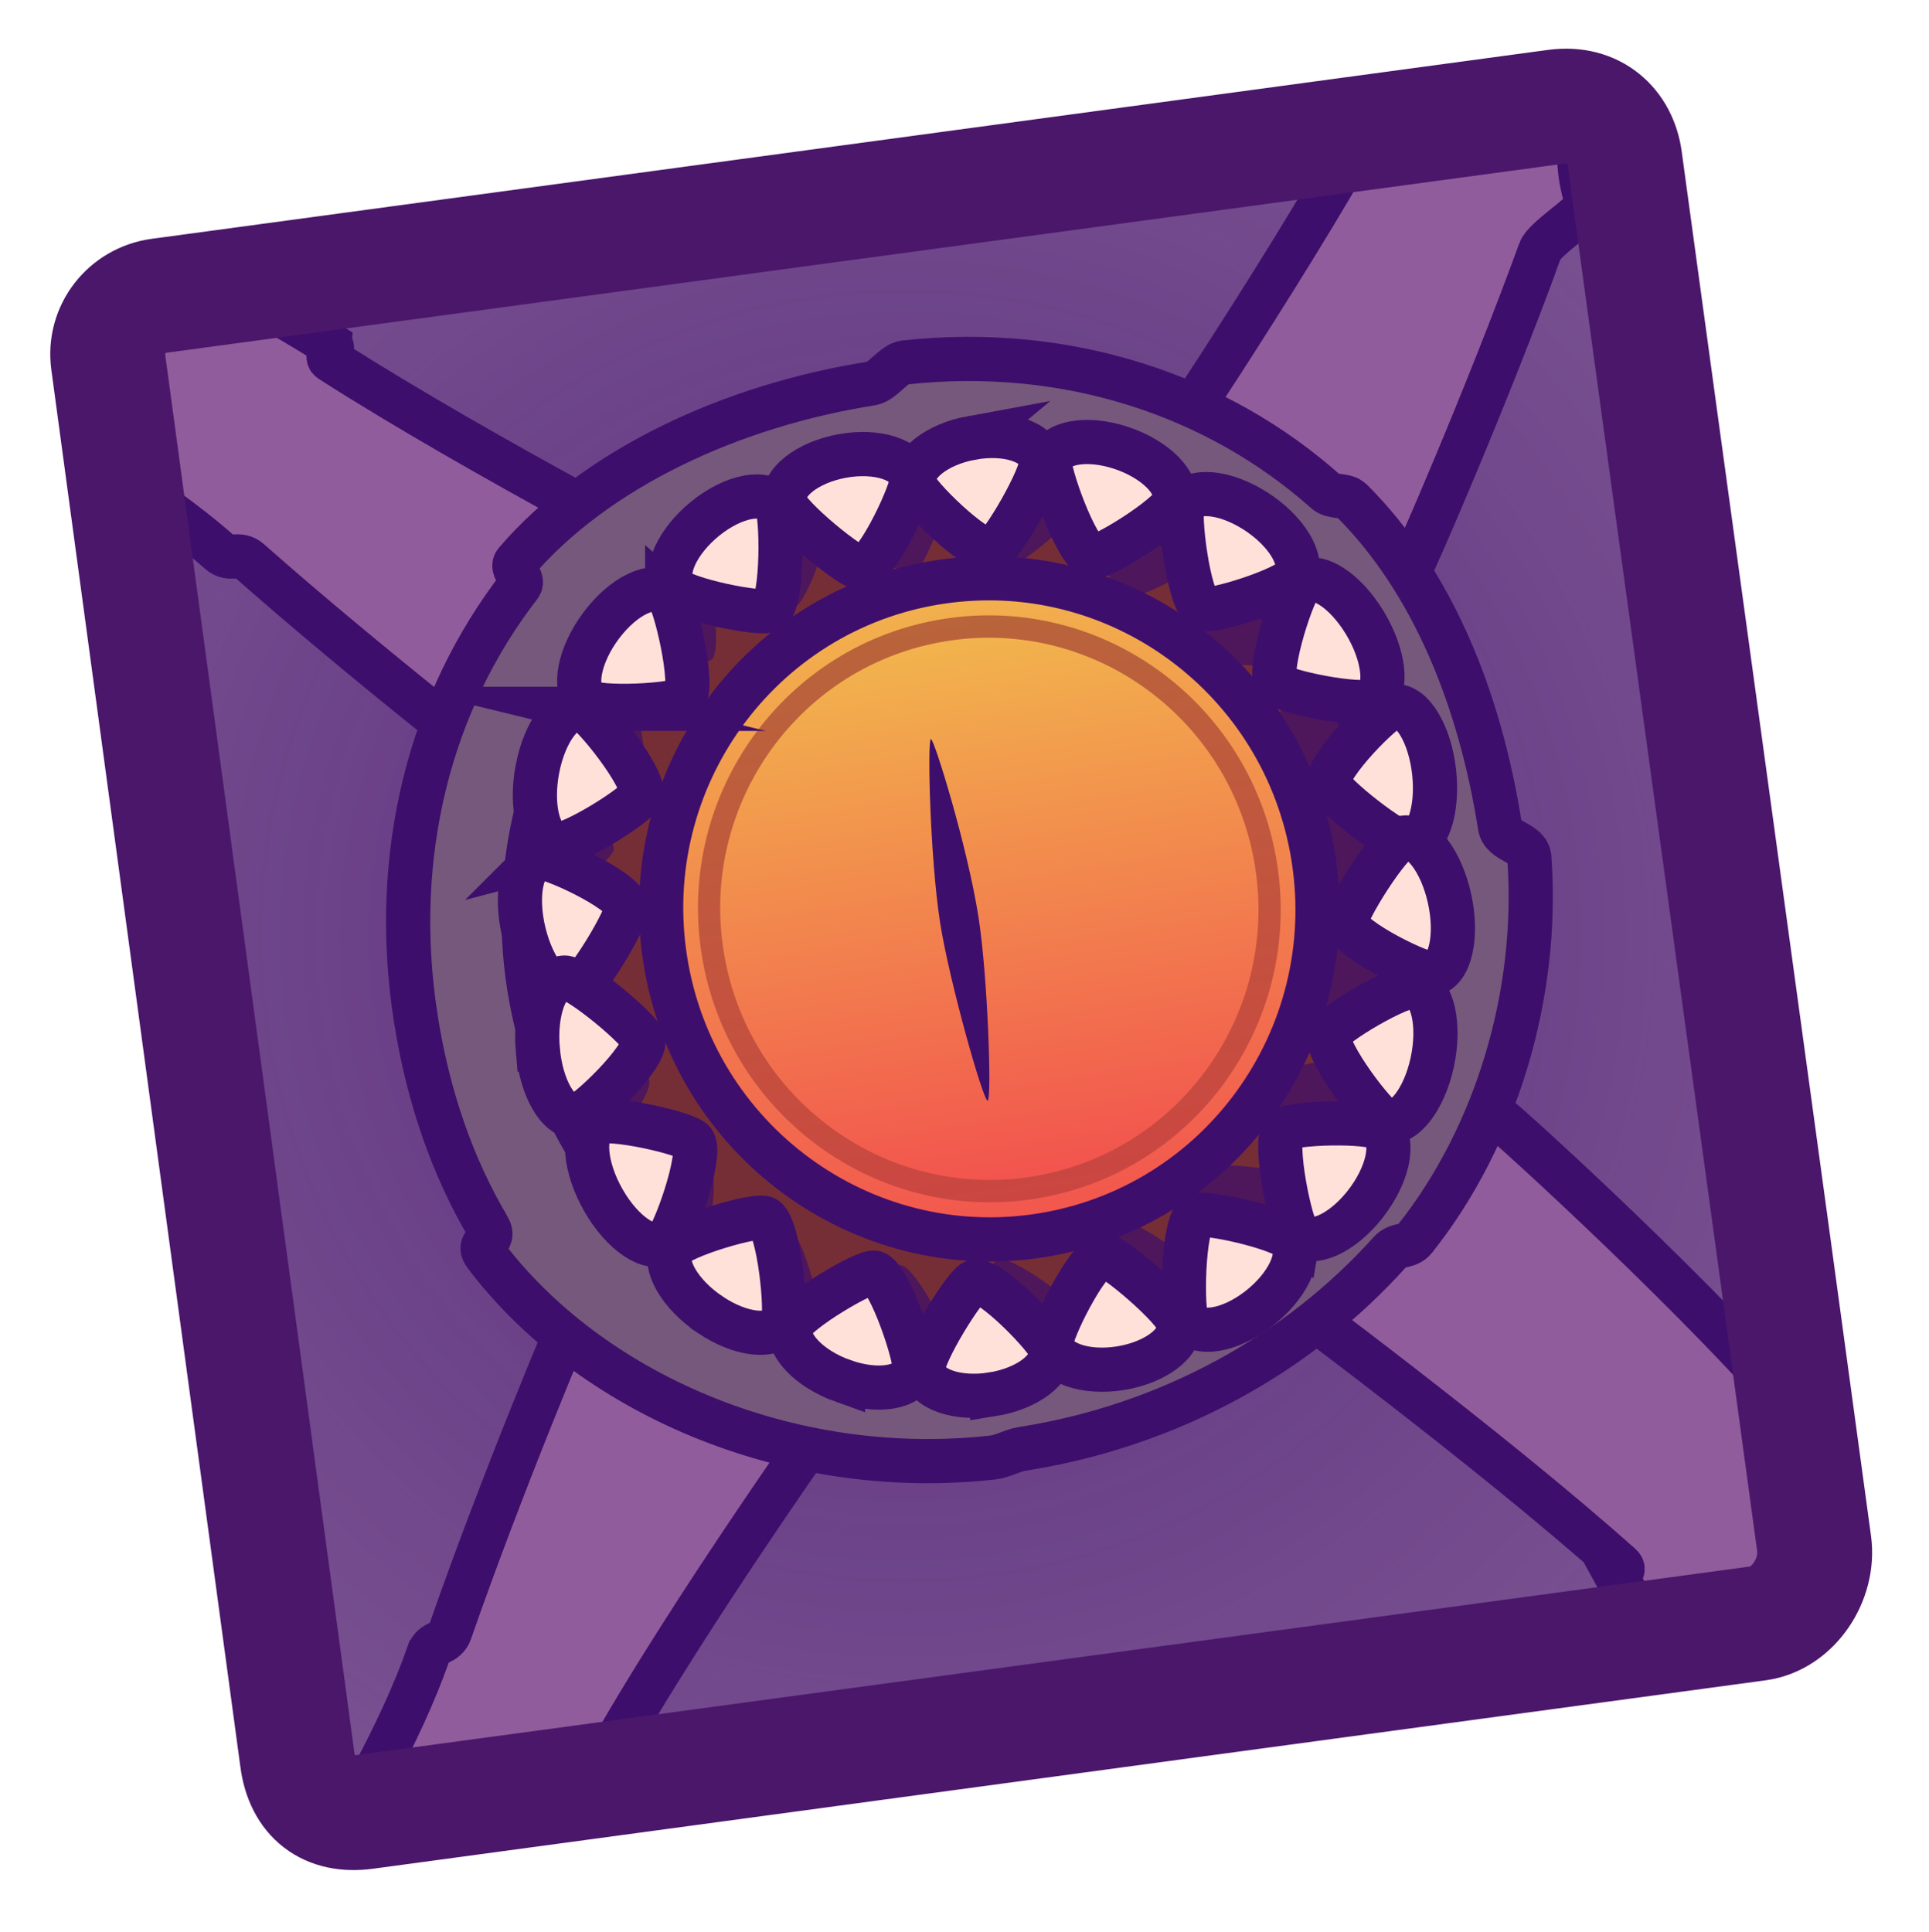 <svg version="1.1" xmlns="http://www.w3.org/2000/svg" xmlns:xlink="http://www.w3.org/1999/xlink" width="109.135" height="109.288" viewBox="0,0,109.135,109.288"><defs><radialGradient cx="176.154" cy="201.186" r="54.764" gradientUnits="userSpaceOnUse" id="color-1"><stop offset="0" stop-color="#3e0e6b" stop-opacity="0.514"/><stop offset="1" stop-color="#3e0e6b" stop-opacity="0"/></radialGradient><linearGradient x1="178.012" y1="181.171" x2="183.808" y2="218.127" gradientUnits="userSpaceOnUse" id="color-2"><stop offset="0" stop-color="#f2b34d"/><stop offset="1" stop-color="#f2544e"/></linearGradient><linearGradient x1="178.337" y1="183.244" x2="183.483" y2="216.055" gradientUnits="userSpaceOnUse" id="color-3"><stop offset="0" stop-color="#b9643b"/><stop offset="1" stop-color="#cb4641"/></linearGradient><linearGradient x1="178.533" y1="184.494" x2="183.287" y2="214.804" gradientUnits="userSpaceOnUse" id="color-4"><stop offset="0" stop-color="#f2b34d"/><stop offset="1" stop-color="#f2544e"/></linearGradient></defs><g transform="translate(-124.937,-148.228)"><g data-paper-data="{&quot;isPaintingLayer&quot;:true}" fill-rule="nonzero" stroke-linecap="butt" stroke-linejoin="miter" stroke-miterlimit="10" stroke-dasharray="" stroke-dashoffset="0" style="mix-blend-mode: normal"><g><path d="M141.759,247.774c-1.972,-14.573 -9.62,-71.093 -10.698,-79.063c-0.248,-1.832 1.04,-3.499 2.893,-3.75c8.005,-1.083 64.395,-8.713 78.997,-10.689c2.195,-0.297 3.653,1.066 3.91,2.966c1.101,8.138 8.795,64.164 10.711,78.327c0.275,2.036 -1.185,4.242 -3.171,4.511c-8.251,1.116 -64.337,8.706 -78.789,10.661c-2.161,0.292 -3.559,-0.783 -3.854,-2.962z" fill-opacity="0.749" fill="#4b166b" stroke="none" stroke-width="0"/><g><path d="M144.843,163.081c11.449,-1.622 22.54,-4.531 34.027,-5.873c3.093,-0.361 10.977,-1.135 15.918,-2.534c1.208,0.641 2.562,1.042 4,1.138c0.225,0.015 0.452,0.023 0.681,0.023c1.295,0 2.532,-0.246 3.668,-0.694c0.691,-0.11 1.415,-0.226 2.129,-0.34c2.769,1.736 5.387,3.721 7.816,5.935c0.493,1.685 2.513,0.827 3.061,2.542c0.225,0.702 0.718,2.835 0.732,3.626c-0.417,1.241 1.667,5.5 1.696,6.685c0.078,3.176 0.116,14.159 1.034,17.084c1.129,3.597 1.639,7.869 2.308,11.574c1.629,9.027 0.664,17.924 1.157,27.189c-1.986,3.301 -4.321,6.397 -6.971,9.228c-4.175,0.454 -8.187,1.035 -10.731,1.56c-1.101,0.227 -1.935,1.011 -3.147,1.097c-10.834,0.77 -21.479,1.637 -32.18,2.974c-7.345,0.918 -14.321,3.104 -21.608,4.122c-2.731,-1.602 -5.325,-3.44 -7.75,-5.497c-0.633,-4.595 -1.69,-10.312 -2.64,-12.317c-0.124,-0.261 -0.682,-0.548 -1.197,-0.783c-0.254,-1.373 -0.477,-2.557 -0.622,-3.426c-0.473,-2.836 -0.383,-6.553 -0.907,-9.918c0.495,-4.469 -0.733,-9.732 -0.823,-14.312c-0.063,-3.194 0.78,-13.049 -1.55,-17.165c-0.331,-0.585 -1.524,-0.367 -1.75,-1c-1.454,-4.072 -0.02,-8.83 -0.571,-13.241c1.07,-1.604 2.226,-3.153 3.463,-4.64c1.34,-0.481 2.514,-0.98 3.209,-1.422c0.081,-0.051 0.157,-0.105 0.231,-0.162c2.537,-0.49 5.094,-1.137 7.319,-1.452z" fill="url(#color-1)" stroke="none" stroke-width="0"/><path d="M149.181,241.782c0.256,-0.736 0.966,-0.491 1.223,-1.233c2.852,-8.213 7.051,-18.273 7.199,-18.385c4.6,-3.472 14.878,3.977 15.063,4.969c0.008,0.041 -8.752,12.245 -13.538,20.844c-5.026,1.086 -7.907,0.208 -13.076,0.726c1.211,-2.268 2.347,-4.676 3.128,-6.92z" data-paper-data="{&quot;index&quot;:null}" fill="#915c9c" stroke="#3e0e6c" stroke-width="2.5"/><path d="" data-paper-data="{&quot;index&quot;:null}" fill="#915c9c" stroke="#3e0e6c" stroke-width="2.5"/><path d="M143.579,167.693c0.449,0.287 -0.364,0.644 0.088,0.934c8.562,5.481 21.342,12.057 21.356,12.1c0.325,0.956 -4.979,12.488 -10.691,11.718c-0.183,-0.025 -8.776,-6.732 -15.29,-12.492c-0.588,-0.52 -1.087,0.041 -1.671,-0.475c-1.927,-1.702 -4.31,-3.366 -6.652,-4.833c0.101,-2.408 0.039,-4.802 -0.921,-7.029c0.39,-0.139 0.769,-0.302 1.136,-0.486c2.468,-0.718 5.144,-1.664 6.359,-2.437c0.105,-0.067 0.204,-0.138 0.297,-0.214c0.199,0.081 0.382,0.114 0.544,0.081c1.824,0.958 3.692,2.013 5.445,3.131z" data-paper-data="{&quot;index&quot;:null}" fill="#915c9c" stroke="#3e0e6c" stroke-width="2.5"/><path d="M216.569,237.733c-0.398,-0.354 0.462,-0.579 0.061,-0.936c-7.587,-6.766 -19.166,-15.281 -19.174,-15.326c-0.17,-0.995 6.891,-11.543 12.409,-9.88c0.176,0.053 11.864,10.642 17.375,17.334c0.232,3.921 0.864,5.006 1.053,8.947c-1.911,0.115 -8.319,2.988 -10.373,3.195c-0.304,-0.26 -1.055,-3.072 -1.352,-3.336z" data-paper-data="{&quot;index&quot;:null}" fill="#915c9c" stroke="#3e0e6c" stroke-width="2.5"/><path d="" data-paper-data="{&quot;index&quot;:null}" fill="#915c9c" stroke="#3e0e6c" stroke-width="2.5"/><path d="M212.066,162.423c-2.972,8.171 -7.319,18.168 -7.468,18.277c-4.651,3.404 -14.818,-4.194 -14.989,-5.189c-0.007,-0.043 7.612,-11.24 12.545,-20.04c0.335,-0.093 0.663,-0.203 0.982,-0.329c3.303,-0.526 9.131,-2.078 9.459,-2.13c0.135,-0.021 1.171,1.907 1.306,1.886c0.631,2.498 0.113,2.427 0.854,4.929c-0.297,0.587 -2.438,1.902 -2.691,2.597z" data-paper-data="{&quot;index&quot;:null}" fill="#915c9c" stroke="#3e0e6c" stroke-width="2.5"/><path d="" data-paper-data="{&quot;index&quot;:null}" fill="#915c9c" stroke="#3e0e6c" stroke-width="2.5"/><path d="M206.782,195.611c2.425,15.459 -7.855,29.912 -22.961,32.281c-15.105,2.369 -29.316,-8.242 -31.741,-23.701c-2.425,-15.459 7.855,-29.912 22.961,-32.281c15.105,-2.369 29.316,8.242 31.741,23.701z" fill="#762e36" stroke="#3e0e6c" stroke-width="2.5"/><g fill="#4e175c" stroke="none" stroke-width="0"><g><g><path d="M171.994,177.74c-0.327,-0.975 0.904,-2.265 2.749,-2.88c1.845,-0.615 3.606,-0.324 3.933,0.652c0.244,0.728 -1.523,4.985 -1.991,5.141c-0.841,0.28 -4.513,-2.382 -4.691,-2.913z"/><path d="M179.147,175.441c0.126,-1.009 1.802,-1.556 3.743,-1.222c1.941,0.334 3.413,1.423 3.287,2.432c-0.094,0.753 -3.542,3.646 -4.035,3.561c-0.884,-0.152 -3.064,-4.221 -2.995,-4.771z"/><path d="M186.654,176.754c0.352,-0.941 2.118,-1.054 3.945,-0.252c1.827,0.802 3.022,2.215 2.67,3.156c-0.263,0.702 -4.296,2.637 -4.76,2.433c-0.832,-0.365 -2.046,-4.824 -1.855,-5.336z"/><path d="M197.371,181.572c1.311,1.567 1.783,3.37 1.056,4.028c-0.542,0.491 -5.042,0.277 -5.375,-0.121c-0.597,-0.714 0.233,-5.194 0.629,-5.552c0.727,-0.658 2.379,0.079 3.689,1.646z"/><path d="M199.603,185.765c0.944,-0.237 2.13,1.183 2.651,3.173c0.521,1.99 0.178,3.795 -0.766,4.033c-0.704,0.177 -4.706,-2.118 -4.838,-2.623c-0.237,-0.907 2.439,-4.453 2.953,-4.583z"/></g><g data-paper-data="{&quot;index&quot;:null}"><path d="M171.831,177.48c0.178,0.531 -1.151,4.861 -1.991,5.141c-0.469,0.156 -4.447,-2.185 -4.691,-2.913c-0.327,-0.975 0.904,-2.265 2.749,-2.88c1.845,-0.615 3.606,-0.324 3.933,0.652z"/><path d="M164.73,179.935c0.386,0.398 1.098,4.956 0.483,5.608c-0.343,0.364 -4.842,0.121 -5.371,-0.424c-0.709,-0.731 -0.19,-2.483 1.16,-3.915c1.35,-1.432 3.018,-2 3.727,-1.269z"/><path d="M159.524,185.488c0.462,0.294 2.18,4.585 1.736,5.376c-0.248,0.441 -4.637,1.316 -5.27,0.912c-0.848,-0.541 -0.745,-2.387 0.231,-4.123c0.976,-1.737 2.455,-2.706 3.304,-2.165z"/><path d="M155.822,192.238c0.532,0.049 3.896,3.13 3.85,4.058c-0.026,0.518 -3.492,3.388 -4.221,3.322c-0.977,-0.089 -1.687,-1.814 -1.584,-3.851c0.102,-2.038 0.978,-3.618 1.955,-3.528z"/><path d="M154.611,200.456c0.488,-0.205 4.765,1.023 5.122,1.89c0.199,0.483 -1.614,4.717 -2.284,4.998c-0.897,0.377 -2.259,-0.86 -3.043,-2.762c-0.784,-1.902 -0.692,-3.749 0.205,-4.126z"/></g></g><g data-paper-data="{&quot;index&quot;:null}"><g><path d="M185.986,222.205c-0.165,-0.535 1.266,-4.835 2.113,-5.097c0.472,-0.146 4.391,2.287 4.618,3.02c0.303,0.983 -0.958,2.245 -2.816,2.818c-1.859,0.574 -3.611,0.241 -3.915,-0.742z"/><path d="M193.14,219.911c-0.376,-0.407 -0.979,-4.982 -0.349,-5.62c0.351,-0.356 4.841,-0.011 5.357,0.546c0.691,0.747 0.13,2.488 -1.253,3.889c-1.383,1.401 -3.064,1.931 -3.755,1.185z"/><path d="M198.476,214.475c-0.455,-0.305 -2.069,-4.635 -1.605,-5.417c0.258,-0.436 4.665,-1.21 5.288,-0.792c0.835,0.56 0.687,2.404 -0.33,4.119c-1.017,1.715 -2.518,2.65 -3.353,2.09z"/><path d="M202.337,207.808c-0.531,-0.061 -3.819,-3.219 -3.75,-4.146c0.038,-0.517 3.57,-3.309 4.298,-3.226c0.975,0.111 1.642,1.852 1.491,3.888c-0.151,2.036 -1.064,3.596 -2.039,3.484z"/><path d="M203.744,199.618c-0.493,0.194 -4.737,-1.132 -5.073,-2.006c-0.187,-0.488 1.726,-4.681 2.402,-4.947c0.905,-0.356 2.237,0.912 2.975,2.832c0.738,1.92 0.602,3.765 -0.304,4.122z"/></g><g data-paper-data="{&quot;index&quot;:null}"><path d="M183.189,225.329c-1.859,0.574 -3.611,0.241 -3.915,-0.742c-0.226,-0.733 1.641,-4.951 2.113,-5.097c0.847,-0.261 4.452,2.485 4.618,3.02c0.303,0.983 -0.958,2.245 -2.816,2.818z"/><path d="M175.032,225.784c-1.932,-0.378 -3.377,-1.501 -3.226,-2.507c0.112,-0.751 3.627,-3.566 4.118,-3.47c0.88,0.172 2.96,4.292 2.879,4.84c-0.15,1.006 -1.838,1.516 -3.77,1.137z"/><path d="M167.383,223.325c-1.806,-0.843 -2.967,-2.284 -2.593,-3.217c0.279,-0.696 4.357,-2.539 4.815,-2.325c0.823,0.384 1.929,4.871 1.726,5.379c-0.374,0.933 -2.142,1.006 -3.948,0.162z"/><path d="M160.737,218.101c-1.272,-1.597 -1.701,-3.411 -0.959,-4.052c0.554,-0.478 5.045,-0.162 5.368,0.244c0.58,0.727 -0.357,5.189 -0.762,5.538c-0.742,0.641 -2.375,-0.133 -3.647,-1.73z"/><path d="M156.034,210.622c-0.472,-2.002 -0.086,-3.8 0.862,-4.016c0.708,-0.161 4.652,2.225 4.772,2.734c0.215,0.912 -2.544,4.399 -3.061,4.516c-0.949,0.216 -2.101,-1.232 -2.573,-3.234z"/></g></g></g><g><path d="M162.573,202.525c-1.601,-10.205 5.311,-19.765 15.439,-21.354c10.127,-1.588 19.634,5.397 21.235,15.602c1.601,10.205 -5.311,19.765 -15.439,21.354c-10.127,1.588 -19.634,-5.397 -21.235,-15.602z" fill="url(#color-2)" stroke="#3e0e6c" stroke-width="2.5"/><path d="M164.63,202.203c-1.421,-9.061 4.716,-17.549 13.707,-18.959c8.991,-1.41 17.432,4.792 18.853,13.852c1.421,9.061 -4.716,17.549 -13.707,18.959c-8.991,1.41 -17.432,-4.792 -18.853,-13.852z" fill="url(#color-3)" stroke="none" stroke-width="0"/><path d="M165.871,202.008c-1.313,-8.37 4.356,-16.211 12.662,-17.513c8.306,-1.303 16.103,4.426 17.416,12.796c1.313,8.37 -4.356,16.211 -12.662,17.513c-8.306,1.303 -16.103,-4.426 -17.416,-12.796z" fill="url(#color-4)" stroke="none" stroke-width="0"/></g><path d="M148.463,205.86c-1.459,-9.304 0.822,-17.964 5.88,-24.5c0.298,-0.384 -0.55,-0.955 -0.234,-1.325c4.567,-5.33 12.248,-8.873 20.144,-10.112c0.609,-0.095 1.253,-1.119 1.853,-1.185c9.294,-1.02 17.769,1.904 23.839,7.304c0.408,0.363 1.084,0.13 1.47,0.515c4.559,4.549 7.25,11.206 8.382,18.419c0.145,0.922 1.598,0.876 1.664,1.782c0.558,7.676 -1.844,15.73 -6.472,21.558c-0.414,0.521 -0.967,0.251 -1.414,0.749c-5.151,5.733 -12.444,9.828 -20.804,11.139c-0.569,0.089 -1.097,0.425 -1.666,0.488c-11.705,1.299 -22.87,-3.742 -28.694,-11.445c-0.62,-0.82 0.673,-0.696 0.137,-1.602c-1.991,-3.369 -3.385,-7.324 -4.085,-11.784zM183.438,224.845c13.64,-2.139 22.964,-14.931 20.824,-28.572c-2.139,-13.64 -14.931,-22.964 -28.572,-20.824c-13.64,2.139 -22.964,14.931 -20.824,28.572c2.139,13.64 14.931,22.964 28.572,20.824z" fill="#75587b" stroke="#3e0e6c" stroke-width="2.5"/><g fill="#ffe1da" stroke="#3e0e6c" stroke-width="2.5"><g><g><path d="M179.901,173.005c1.987,-0.365 3.753,0.208 3.944,1.278c0.142,0.799 -2.306,4.988 -2.81,5.08c-0.905,0.166 -4.282,-3.177 -4.386,-3.76c-0.191,-1.071 1.265,-2.234 3.253,-2.599z"/><path d="M184.339,174.281c0.279,-1.037 2.083,-1.356 4.028,-0.713c1.945,0.644 3.295,2.007 3.016,3.044c-0.208,0.774 -4.181,3.28 -4.675,3.117c-0.886,-0.293 -2.52,-4.883 -2.368,-5.448z"/><path d="M191.857,176.793c0.501,-0.932 2.333,-0.782 4.09,0.334c1.758,1.116 2.776,2.776 2.275,3.708c-0.374,0.695 -4.806,2.109 -5.253,1.826c-0.801,-0.508 -1.385,-5.36 -1.112,-5.867z"/><path d="M202.151,183.46c1.114,1.838 1.331,3.798 0.486,4.376c-0.63,0.431 -5.221,-0.474 -5.504,-0.941c-0.507,-0.838 1.012,-5.402 1.472,-5.717c0.845,-0.578 2.432,0.443 3.546,2.282z"/><path d="M203.821,188.187c1.005,-0.105 2.013,1.562 2.252,3.723c0.239,2.162 -0.382,4 -1.387,4.105c-0.75,0.079 -4.52,-2.93 -4.581,-3.479c-0.109,-0.985 3.168,-4.293 3.715,-4.35z"/></g><g data-paper-data="{&quot;index&quot;:null}"><path d="M176.519,175.308c0.104,0.583 -1.905,4.914 -2.81,5.08c-0.505,0.093 -4.244,-2.961 -4.386,-3.76c-0.191,-1.071 1.265,-2.234 3.253,-2.599c1.987,-0.365 3.753,0.208 3.944,1.278z"/><path d="M168.859,176.802c0.337,0.475 0.392,5.355 -0.337,5.944c-0.406,0.329 -4.993,-0.607 -5.455,-1.257c-0.62,-0.872 0.174,-2.628 1.774,-3.923c1.599,-1.294 3.398,-1.636 4.018,-0.764z"/><path d="M162.684,181.827c0.431,0.378 1.558,5.13 0.984,5.891c-0.32,0.424 -4.96,0.675 -5.55,0.157c-0.791,-0.694 -0.411,-2.611 0.85,-4.281c1.261,-1.67 2.925,-2.461 3.716,-1.766z"/><path d="M157.878,188.332c0.539,0.131 3.538,3.866 3.352,4.831c-0.104,0.538 -4.091,3.018 -4.83,2.838c-0.991,-0.241 -1.463,-2.154 -1.055,-4.272c0.408,-2.118 1.543,-3.639 2.534,-3.397z"/><path d="M155.412,196.751c0.532,-0.141 4.743,1.793 4.982,2.754c0.133,0.536 -2.36,4.694 -3.089,4.886c-0.977,0.258 -2.194,-1.243 -2.716,-3.353c-0.523,-2.11 -0.154,-4.03 0.824,-4.288z"/></g></g><g data-paper-data="{&quot;index&quot;:null}"><g><path d="M184.413,224.27c-0.09,-0.585 2.02,-4.87 2.929,-5.015c0.507,-0.081 4.172,3.059 4.295,3.861c0.165,1.075 -1.318,2.205 -3.312,2.524c-1.995,0.319 -3.746,-0.294 -3.912,-1.369z"/><path d="M192.105,222.953c-0.326,-0.483 -0.265,-5.363 0.477,-5.936c0.414,-0.319 4.976,0.722 5.423,1.383c0.599,0.886 -0.236,2.624 -1.865,3.882c-1.629,1.257 -3.435,1.558 -4.034,0.671z"/><path d="M198.395,218.071c-0.422,-0.388 -1.436,-5.166 -0.844,-5.913c0.33,-0.417 4.973,-0.56 5.551,-0.029c0.775,0.713 0.349,2.621 -0.951,4.261c-1.3,1.641 -2.981,2.393 -3.756,1.68z"/><path d="M203.353,211.677c-0.536,-0.144 -3.445,-3.948 -3.236,-4.909c0.116,-0.535 4.16,-2.923 4.895,-2.726c0.985,0.264 1.412,2.188 0.954,4.296c-0.458,2.108 -1.628,3.603 -2.613,3.339z"/><path d="M206.017,203.316c-0.535,0.128 -4.699,-1.902 -4.914,-2.869c-0.12,-0.539 2.47,-4.639 3.203,-4.815c0.983,-0.236 2.163,1.293 2.636,3.415c0.472,2.122 0.058,4.033 -0.925,4.269z"/></g><g data-paper-data="{&quot;index&quot;:null}"><path d="M181.075,227.117c-1.995,0.319 -3.746,-0.294 -3.912,-1.369c-0.123,-0.802 2.422,-4.934 2.929,-5.015c0.909,-0.145 4.205,3.275 4.295,3.861c0.165,1.075 -1.318,2.205 -3.312,2.524z"/><path d="M172.627,226.358c-1.929,-0.689 -3.246,-2.083 -2.942,-3.113c0.227,-0.769 4.257,-3.183 4.746,-3.008c0.879,0.314 2.403,4.941 2.238,5.502c-0.304,1.031 -2.114,1.308 -4.042,0.619z"/><path d="M165.134,222.625c-1.73,-1.157 -2.709,-2.84 -2.186,-3.76c0.39,-0.686 4.854,-1.998 5.293,-1.704c0.788,0.527 1.258,5.392 0.973,5.893c-0.523,0.92 -2.35,0.728 -4.08,-0.428z"/><path d="M159.083,216.15c-1.07,-1.864 -1.241,-3.828 -0.383,-4.387c0.64,-0.417 5.207,0.595 5.479,1.068c0.487,0.849 -1.139,5.378 -1.606,5.682c-0.858,0.559 -2.421,-0.499 -3.49,-2.363z"/><path d="M155.362,207.609c-0.188,-2.167 0.476,-3.991 1.483,-4.073c0.751,-0.061 4.448,3.034 4.496,3.584c0.086,0.987 -3.268,4.219 -3.816,4.264c-1.007,0.082 -1.975,-1.608 -2.163,-3.775z"/></g></g></g><path d="M180.294,200.103c0.535,3.414 0.758,10.364 0.521,10.401c-0.245,0.038 -2.165,-6.726 -2.688,-10.061c-0.569,-3.626 -0.736,-10.367 -0.521,-10.401c0.17,-0.027 2.053,6.014 2.688,10.061z" fill="#3e0e6c" stroke="none" stroke-width="0"/></g><path d="M141.759,247.774c-1.972,-14.573 -9.62,-71.093 -10.698,-79.063c-0.248,-1.832 1.04,-3.499 2.893,-3.75c8.005,-1.083 64.395,-8.713 78.997,-10.689c2.195,-0.297 3.653,1.066 3.91,2.966c1.101,8.138 8.795,64.164 10.711,78.327c0.275,2.036 -1.185,4.242 -3.171,4.511c-8.251,1.116 -64.337,8.706 -78.789,10.661c-2.161,0.292 -3.559,-0.783 -3.854,-2.962z" fill="none" stroke="#4b176b" stroke-width="6.5"/><path d="M136.478,257.516l-11.541,-97.365l95.755,-11.923l13.381,96.799z" fill="none" stroke="none" stroke-width="0"/></g></g></g></svg>